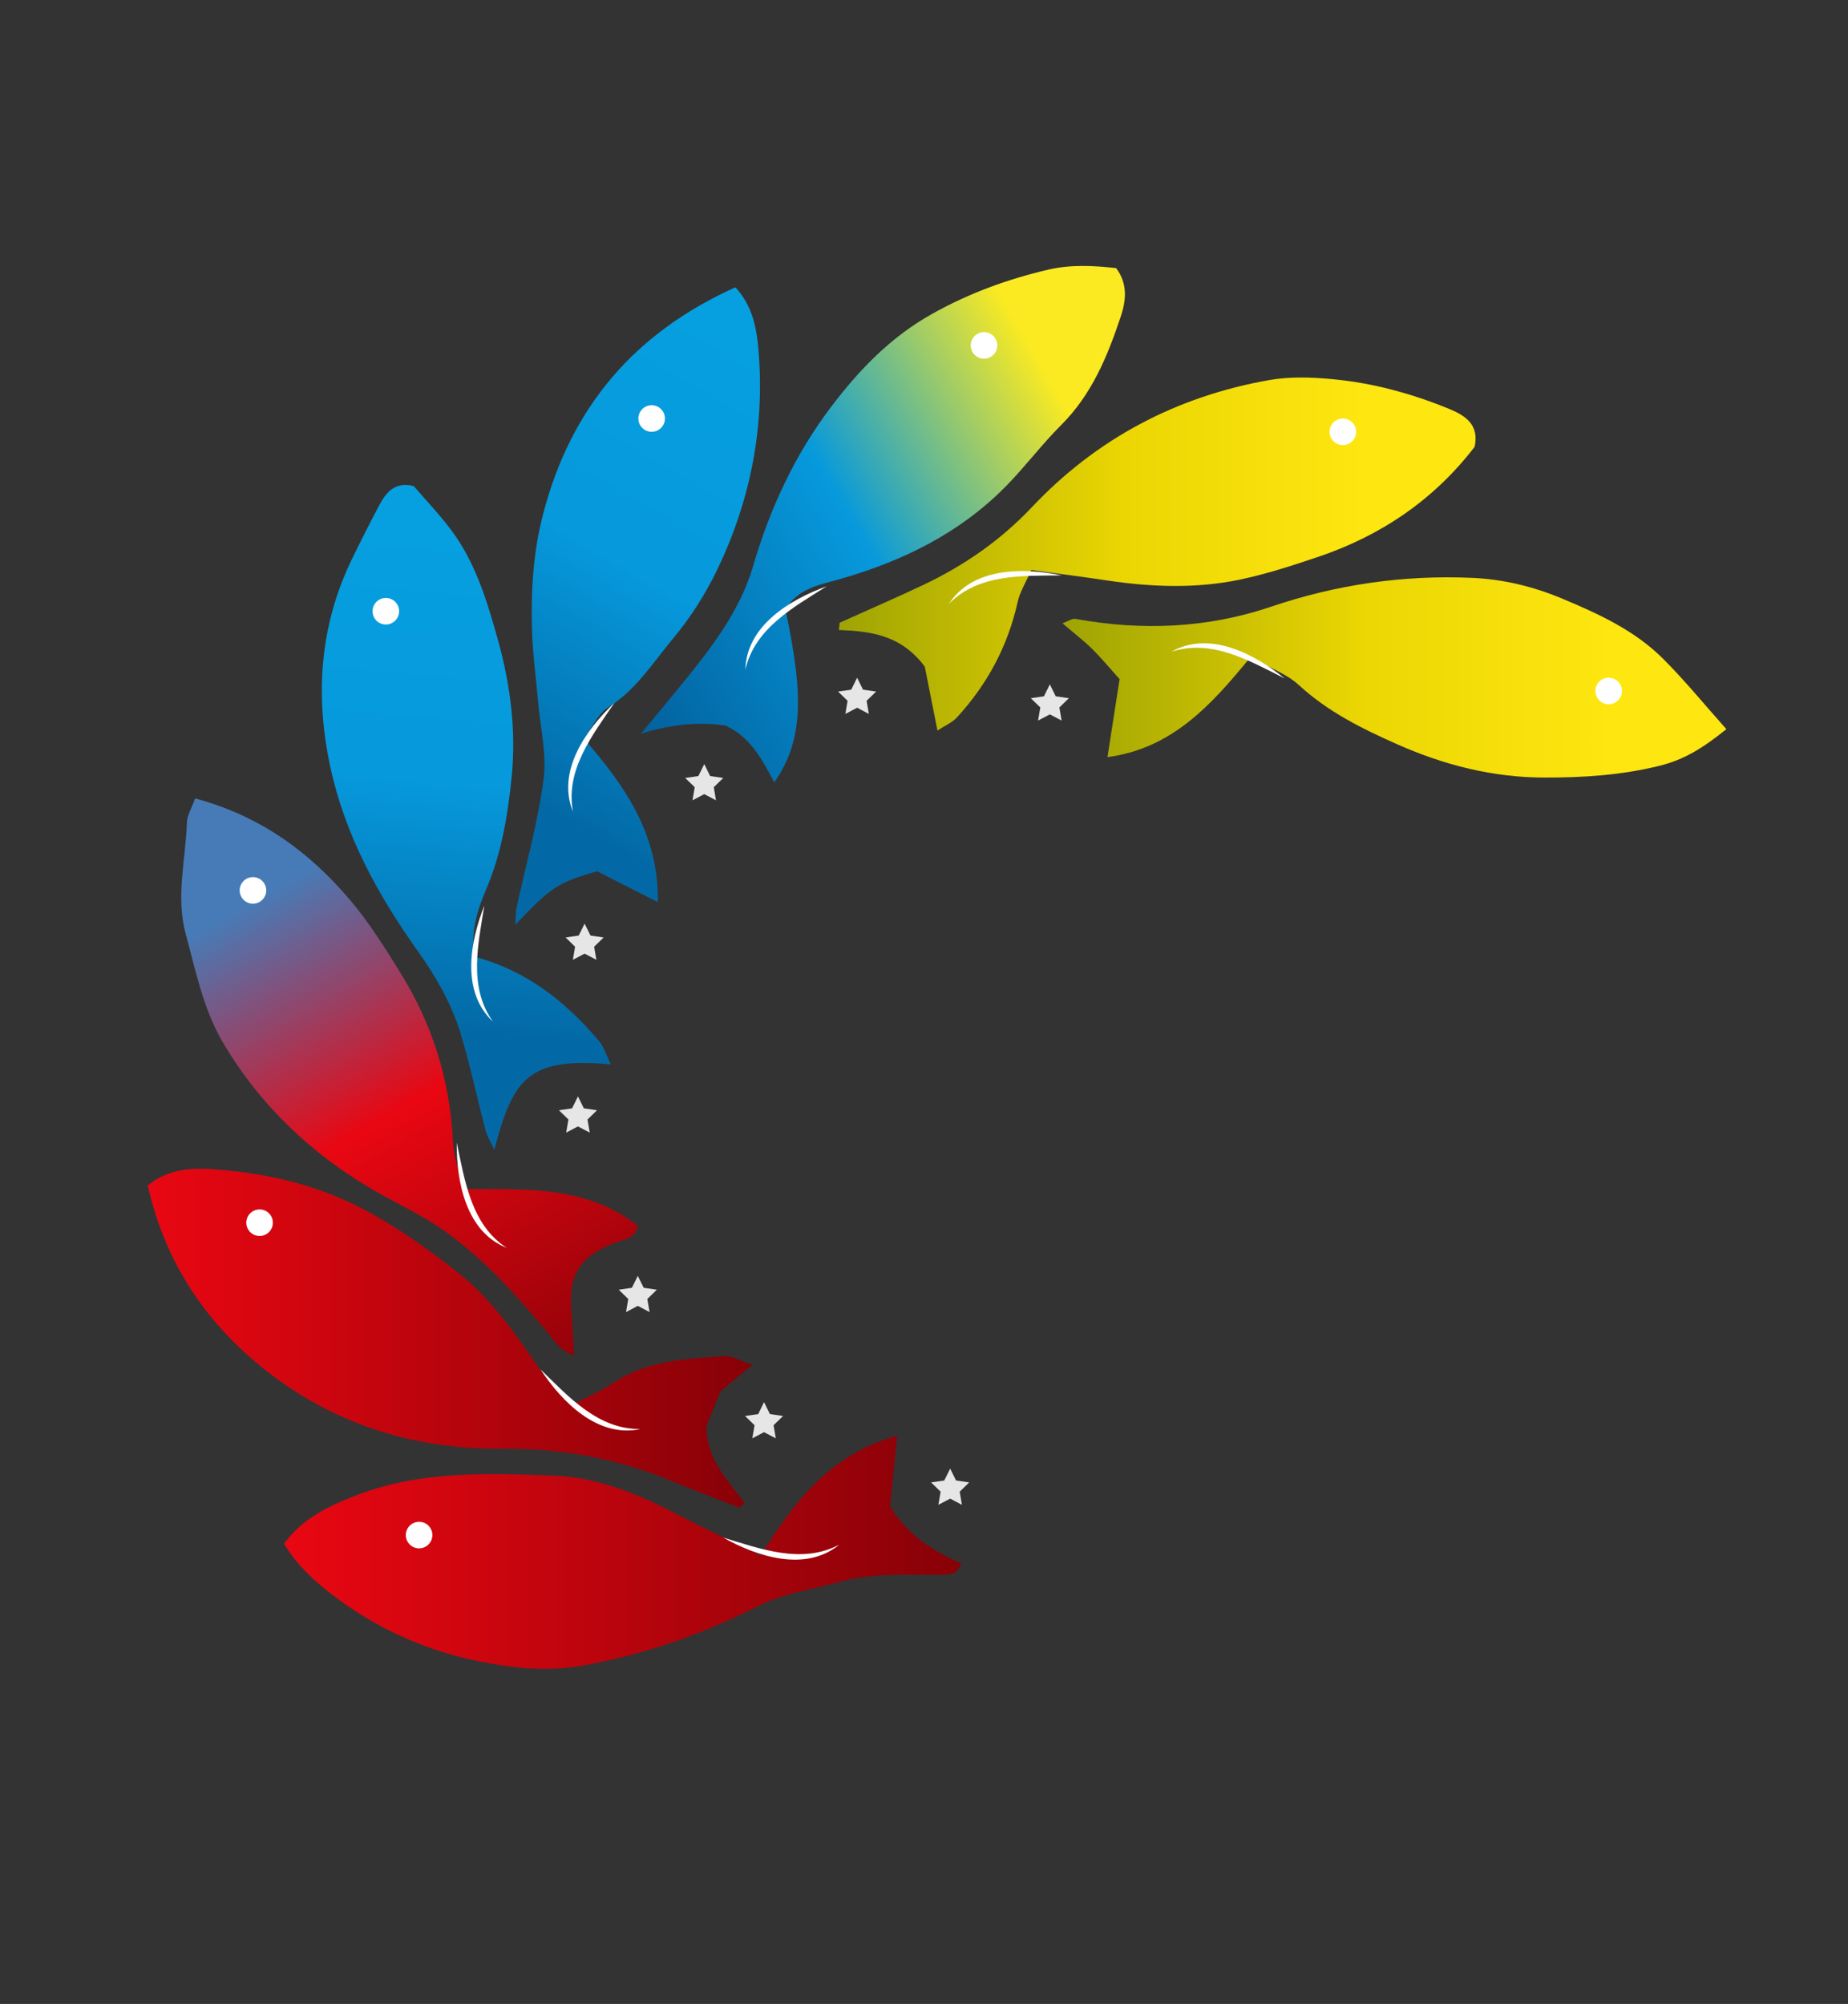 <?xml version="1.0" encoding="utf-8"?>
<!-- Generator: Adobe Illustrator 27.1.1, SVG Export Plug-In . SVG Version: 6.00 Build 0)  -->
<svg version="1.1" id="Capa_1" xmlns="http://www.w3.org/2000/svg" xmlns:xlink="http://www.w3.org/1999/xlink" x="0px" y="0px"
	 viewBox="0 0 320 347" style="enable-background:new 0 0 320 347;" xml:space="preserve">
<rect x="0" y="0" width="320" height="347" fill="#333333" stroke="none"/>
<style type="text/css">
	.st0{fill:url(#SVGID_1_);}
	.st1{fill:url(#SVGID_00000002386771979512541100000007928497570999682468_);}
	.st2{fill:url(#SVGID_00000031197551455232019470000011085194264623136400_);}
	.st3{fill:url(#SVGID_00000052824801846894148060000006971119531702824618_);}
	.st4{fill:url(#SVGID_00000008108139159501450840000018358404602202719396_);}
	.st5{fill:url(#SVGID_00000020400218962660150690000012799074514719006387_);}
	.st6{fill:url(#SVGID_00000001643532011353265320000017602136268789593230_);}
	.st7{fill:url(#SVGID_00000005261383683831737940000009720114942688336014_);}
	.st8{fill:#FFFFFF;}
	.st9{fill:#E6E6E6;}
</style>
<g>
	<g>
		<linearGradient id="SVGID_1_" gradientUnits="userSpaceOnUse" x1="49.177" y1="268.788" x2="166.428" y2="268.788">
			<stop  offset="0" style="stop-color:#E90712"/>
			<stop  offset="1" style="stop-color:#870107"/>
		</linearGradient>
		<path class="st0" d="M155.36,248.61c-0.47,4.58-0.89,8.65-1.25,12.17c3.16,5.26,7.6,7.83,12.32,9.95
			c-0.74,2.19-2.38,1.94-3.86,1.96c-5.72,0.07-11.48-0.36-17.09,1.2c-4.75,1.32-9.82,2.01-14.14,4.19c-9.8,4.96-20,8.49-30.75,10.38
			c-3.72,0.65-7.68,0.64-11.44,0.21c-11.56-1.33-22.17-5.29-31.49-12.44c-3.19-2.44-6.13-5.07-8.48-8.91
			c3.2-4.42,7.77-6.56,12.58-8.41c11.01-4.25,22.5-3.82,33.94-3.41c7.71,0.28,14.76,3.16,21.55,6.7c4.69,2.45,9.48,4.69,14.46,7.13
			C137.56,260.03,143.7,251.8,155.36,248.61z"/>
		
			<linearGradient id="SVGID_00000110455070865728786140000012526281190640717747_" gradientUnits="userSpaceOnUse" x1="25.591" y1="231.722" x2="130.308" y2="231.722">
			<stop  offset="0" style="stop-color:#E90712"/>
			<stop  offset="1" style="stop-color:#870107"/>
		</linearGradient>
		<path style="fill:url(#SVGID_00000110455070865728786140000012526281190640717747_);" d="M128.04,261.08
			c-3.88-1.52-7.78-2.98-11.63-4.58c-9.45-3.92-19.23-5.75-29.5-5.65c-14.72,0.15-28.3-3.96-40.05-12.91
			c-10.79-8.22-18.19-18.93-21.27-32.66c4.52-3.72,9.92-3.03,15.13-2.46c7.99,0.88,15.76,3.06,22.8,6.87
			c5.66,3.06,10.98,6.87,16.03,10.87c5.57,4.41,9.6,10.3,13.64,16.12c1.59,2.3,3.62,4.28,5.68,6.68c2.8-1.47,5.26-2.5,7.44-3.96
			c5.85-3.92,12.56-4.09,19.17-4.58c1.35-0.1,2.78,0.85,4.82,1.52c-1.98,1.64-3.43,2.83-5.56,4.59c-0.67,1.66-1.65,4.12-2.42,6.03
			c0.03,5.88,3.78,9.38,6.62,13.32C128.64,260.55,128.34,260.81,128.04,261.08z"/>
		
			<linearGradient id="SVGID_00000135667740135782501140000012956978215518420355_" gradientUnits="userSpaceOnUse" x1="145.262" y1="95.926" x2="255.521" y2="95.926">
			<stop  offset="0" style="stop-color:#9EA303"/>
			<stop  offset="0.447" style="stop-color:#EBD603"/>
			<stop  offset="0.825" style="stop-color:#FEE610"/>
		</linearGradient>
		<path style="fill:url(#SVGID_00000135667740135782501140000012956978215518420355_);" d="M145.39,107.83
			c4.82-2.17,9.67-4.27,14.45-6.53c7.1-3.36,13.43-7.74,18.88-13.52c11.21-11.86,25.03-19.14,41.07-21.97
			c3.54-0.62,7.29-0.5,10.89-0.16c7.03,0.65,13.82,2.5,20.34,5.19c2.78,1.15,5.16,2.76,4.32,6.54
			c-7.01,9.13-16.19,15.38-27.13,19.06c-4.48,1.51-9.01,2.99-13.64,3.95c-7.52,1.55-15.14,1.27-22.73,0.14
			c-4.28-0.64-8.57-1.19-13.26-1.83c-0.93,2.13-1.97,3.76-2.36,5.53c-1.7,7.64-5.26,14.27-10.52,20c-0.8,0.87-2.01,1.37-3.37,2.27
			c-0.86-4.35-1.61-8.13-2.19-11.05c-4.08-5.51-9.39-6.15-14.88-6.36C145.3,108.66,145.35,108.24,145.39,107.83z"/>
		
			<linearGradient id="SVGID_00000170962371949673830790000018424127712698118559_" gradientUnits="userSpaceOnUse" x1="97.355" y1="235.876" x2="39.19" y2="135.13">
			<stop  offset="0" style="stop-color:#950209"/>
			<stop  offset="0.447" style="stop-color:#E90712"/>
			<stop  offset="0.825" style="stop-color:#477BB7"/>
		</linearGradient>
		<path style="fill:url(#SVGID_00000170962371949673830790000018424127712698118559_);" d="M33.79,138.25
			c11.35,3.05,19.86,9.34,26.88,17.66c3.3,3.9,6.05,8.31,8.75,12.68c5.51,8.91,8.52,18.62,9.02,29.14c0.12,2.58,1.09,5.12,1.78,8.18
			c10.78,0.01,21.43-0.65,30.3,6.41c-0.74,2.31-2.65,2.34-4.17,2.93c-5.94,2.29-7.95,5.53-7.41,11.79c0.21,2.43,0.31,4.86,0.48,7.66
			c-2.5-0.76-3.58-2.77-4.99-4.44c-5.56-6.59-11.33-13-18.54-17.84c-3.48-2.34-7.33-4.1-10.97-6.2
			c-10.91-6.33-19.82-14.73-26.27-25.62c-3.45-5.82-4.73-12.39-6.48-18.84c-1.77-6.53-0.02-12.86,0.19-19.27
			C32.39,141.21,33.17,139.98,33.79,138.25z"/>
		
			<linearGradient id="SVGID_00000052791261283450678080000004644120307023145380_" gradientUnits="userSpaceOnUse" x1="183.988" y1="117.298" x2="298.939" y2="117.298">
			<stop  offset="0" style="stop-color:#9EA303"/>
			<stop  offset="0.447" style="stop-color:#EBD603"/>
			<stop  offset="0.825" style="stop-color:#FEE610"/>
		</linearGradient>
		<path style="fill:url(#SVGID_00000052791261283450678080000004644120307023145380_);" d="M298.94,126.26
			c-4.08,3.28-7.29,5.29-11.65,6.36c-6.61,1.62-13.13,2.03-19.82,2.02c-8.91,0-17.36-2.15-25.41-5.71
			c-6.09-2.7-12.07-5.63-17.12-10.28c-2.3-2.12-5.56-3.2-8.47-4.79c-6.71,8.21-13.52,15.76-24.7,17.24
			c0.73-4.67,1.41-9.04,2.1-13.51c-1.77-1.95-3.19-3.68-4.78-5.25c-1.47-1.44-3.11-2.7-5.11-4.41c1.01-0.37,1.67-0.87,2.22-0.77
			c11.46,2.09,22.85,1.64,33.85-2.09c11.37-3.85,22.9-5.53,34.84-5.01c5.4,0.23,10.58,1.5,15.46,3.53
			c6.32,2.64,12.67,5.52,17.61,10.46C291.68,117.76,295.01,121.85,298.94,126.26z"/>
		
			<linearGradient id="SVGID_00000105405999035781286610000013583300840451963304_" gradientUnits="userSpaceOnUse" x1="86.47" y1="85.383" x2="76.591" y2="198.296">
			<stop  offset="0" style="stop-color:#06A0E0"/>
			<stop  offset="0.447" style="stop-color:#0699DC"/>
			<stop  offset="0.825" style="stop-color:#0369A6"/>
		</linearGradient>
		<path style="fill:url(#SVGID_00000105405999035781286610000013583300840451963304_);" d="M82.08,165.65
			c9.1,2.38,15.89,7.8,21.66,14.63c0.87,1.04,1.26,2.48,2.02,4.03c-14.53-1.37-16.99,2.78-20.16,14.77
			c-0.66-1.41-1.25-2.32-1.51-3.31c-1.45-5.51-2.62-11.09-4.25-16.54c-1.59-5.32-4.31-10.07-7.57-14.65
			c-6.89-9.67-12.54-20.02-15.08-31.82c-2.68-12.45-1.82-24.48,3.79-36.03c1.51-3.1,3.06-6.17,4.67-9.21
			c1.23-2.33,2.81-4.17,5.99-3.35c2.17,2.53,4.57,5.01,6.6,7.76c4.15,5.61,6.13,12.26,7.97,18.84c2.17,7.73,3.19,15.73,2.39,23.75
			c-0.66,6.59-1.74,13.17-4.37,19.37C82.76,157.37,81.5,160.96,82.08,165.65z"/>
		
			<linearGradient id="SVGID_00000157296584727602447190000006242461567885618354_" gradientUnits="userSpaceOnUse" x1="106.249" y1="118.851" x2="202.928" y2="63.033">
			<stop  offset="0" style="stop-color:#03619E"/>
			<stop  offset="0.447" style="stop-color:#0699DC"/>
			<stop  offset="0.825" style="stop-color:#FBEA21"/>
		</linearGradient>
		<path style="fill:url(#SVGID_00000157296584727602447190000006242461567885618354_);" d="M110.98,127.05
			c2.36-2.86,4.75-5.71,7.09-8.59c5.06-6.22,10.06-12.64,12.32-20.39c2.93-10.02,7.23-19.3,13.48-27.56
			c4.82-6.38,10.29-12.11,17.52-16.15c6.39-3.58,13.02-6,20.09-7.66c4.02-0.94,7.88-0.7,11.78-0.28c2.09,2.75,1.7,5.71,0.82,8.36
			c-2.28,6.86-5.01,13.51-10.31,18.8c-3.36,3.35-6.23,7.2-9.56,10.59c-7.95,8.09-17.76,12.93-28.56,16.04
			c-3.6,1.04-7.56,1.63-9.65,5.38c3.35,15.45,2.91,22.84-1.92,29.89c-2.11-3.95-4.13-7.87-8.46-9.84
			C120.75,124.9,115.94,125.5,110.98,127.05z"/>
		
			<linearGradient id="SVGID_00000048491920684650654520000005718133972481425584_" gradientUnits="userSpaceOnUse" x1="140.346" y1="57.247" x2="83.025" y2="156.529">
			<stop  offset="0" style="stop-color:#06A0E0"/>
			<stop  offset="0.447" style="stop-color:#0699DC"/>
			<stop  offset="0.825" style="stop-color:#0369A6"/>
		</linearGradient>
		<path style="fill:url(#SVGID_00000048491920684650654520000005718133972481425584_);" d="M101.11,127.93
			c7.3,8.29,13.01,16.82,12.8,28.28c-4.01-2.04-7.49-3.81-10.53-5.35c-6.83,1.99-7.9,2.69-14.14,9.26c0.08-1.34,0.03-2.13,0.19-2.87
			c1.6-7.42,3.7-14.78,4.69-22.28c0.58-4.42-0.58-9.07-0.96-13.62c-0.36-4.17-0.94-8.32-1.05-12.49
			c-0.18-6.67,0.22-13.24,1.93-19.83c4.79-18.46,15.8-31.4,33.3-39.28c2.77,2.98,3.61,6.57,3.96,10.42
			c1.21,13.46-1.26,26.27-7.06,38.38c-2.04,4.25-4.65,8.37-7.67,11.98c-3.51,4.21-6.45,9-11.36,12.03
			C103.58,123.56,102.69,125.79,101.11,127.93z"/>
		<circle class="st8" cx="72.57" cy="265.81" r="2.3"/>
		<circle class="st8" cx="43.8" cy="154.18" r="2.3"/>
		<circle class="st8" cx="66.81" cy="105.84" r="2.3"/>
		<circle class="st8" cx="112.84" cy="72.47" r="2.3"/>
		<circle class="st8" cx="170.39" cy="59.81" r="2.3"/>
		<circle class="st8" cx="232.53" cy="74.77" r="2.3"/>
		<circle class="st8" cx="278.56" cy="119.65" r="2.3"/>
		<circle class="st8" cx="44.95" cy="211.72" r="2.3"/>
	</g>
	<g>
		<path class="st8" d="M83.87,156.81c-1.09,6.73-2.79,14.13,1.49,20.09C79.81,171.76,81.38,163.07,83.87,156.81L83.87,156.81z"/>
	</g>
	<g>
		<path class="st8" d="M106.39,121.71c-3.84,5.64-8.52,11.62-7.18,18.83C96.36,133.53,101.47,126.32,106.39,121.71L106.39,121.71z"
			/>
	</g>
	<g>
		<path class="st8" d="M143.14,101.53c-5.77,3.65-12.44,7.27-14.07,14.42C129.24,108.39,136.79,103.8,143.14,101.53L143.14,101.53z"
			/>
	</g>
	<g>
		<path class="st8" d="M183.86,99.64c-6.82,0.08-14.4-0.32-19.54,4.92C168.43,98.2,177.27,98.25,183.86,99.64L183.86,99.64z"/>
	</g>
	<g>
		<path class="st8" d="M222.45,117.48c-6.1-3.06-12.64-6.91-19.61-4.62C209.41,109.11,217.23,113.22,222.45,117.48L222.45,117.48z"
			/>
	</g>
	<g>
		<path class="st8" d="M79.09,197.87c1.42,6.67,2.5,14.19,8.64,18.2C80.69,213.28,79.02,204.61,79.09,197.87L79.09,197.87z"/>
	</g>
	<g>
		<path class="st8" d="M93.6,237.12c4.88,4.76,9.96,10.41,17.3,10.33C103.5,249.04,97.29,242.76,93.6,237.12L93.6,237.12z"/>
	</g>
	<g>
		<path class="st8" d="M125.23,266.24c6.53,1.98,13.63,4.66,20.11,1.22C139.5,272.27,131.09,269.55,125.23,266.24L125.23,266.24z"/>
	</g>
	<polygon class="st9" points="164.53,254.3 165.55,256.36 167.82,256.69 166.18,258.3 166.57,260.57 164.53,259.5 162.49,260.57 
		162.88,258.3 161.23,256.69 163.51,256.36 	"/>
	<polygon class="st9" points="132.3,242.79 133.32,244.86 135.6,245.19 133.95,246.79 134.34,249.06 132.3,247.99 130.27,249.06 
		130.66,246.79 129.01,245.19 131.29,244.86 	"/>
	<polygon class="st9" points="110.44,220.93 111.46,222.99 113.74,223.32 112.09,224.93 112.48,227.2 110.44,226.12 108.4,227.2 
		108.79,224.93 107.14,223.32 109.42,222.99 	"/>
	<polygon class="st9" points="100.08,189.85 101.1,191.92 103.38,192.25 101.73,193.85 102.12,196.12 100.08,195.05 98.04,196.12 
		98.43,193.85 96.79,192.25 99.06,191.92 	"/>
	<polygon class="st9" points="101.23,159.93 102.25,162 104.53,162.33 102.88,163.93 103.27,166.2 101.23,165.13 99.2,166.2 
		99.58,163.93 97.94,162.33 100.21,162 	"/>
	<polygon class="st9" points="121.95,132.31 122.97,134.38 125.24,134.71 123.6,136.31 123.98,138.58 121.95,137.51 119.91,138.58 
		120.3,136.31 118.65,134.71 120.93,134.38 	"/>
	<polygon class="st9" points="148.42,117.35 149.44,119.42 151.71,119.75 150.06,121.35 150.45,123.62 148.42,122.55 146.38,123.62 
		146.77,121.35 145.12,119.75 147.4,119.42 	"/>
	<polygon class="st9" points="181.79,118.5 182.81,120.57 185.09,120.9 183.44,122.5 183.83,124.77 181.79,123.7 179.75,124.77 
		180.14,122.5 178.49,120.9 180.77,120.57 	"/>
</g>
</svg>
